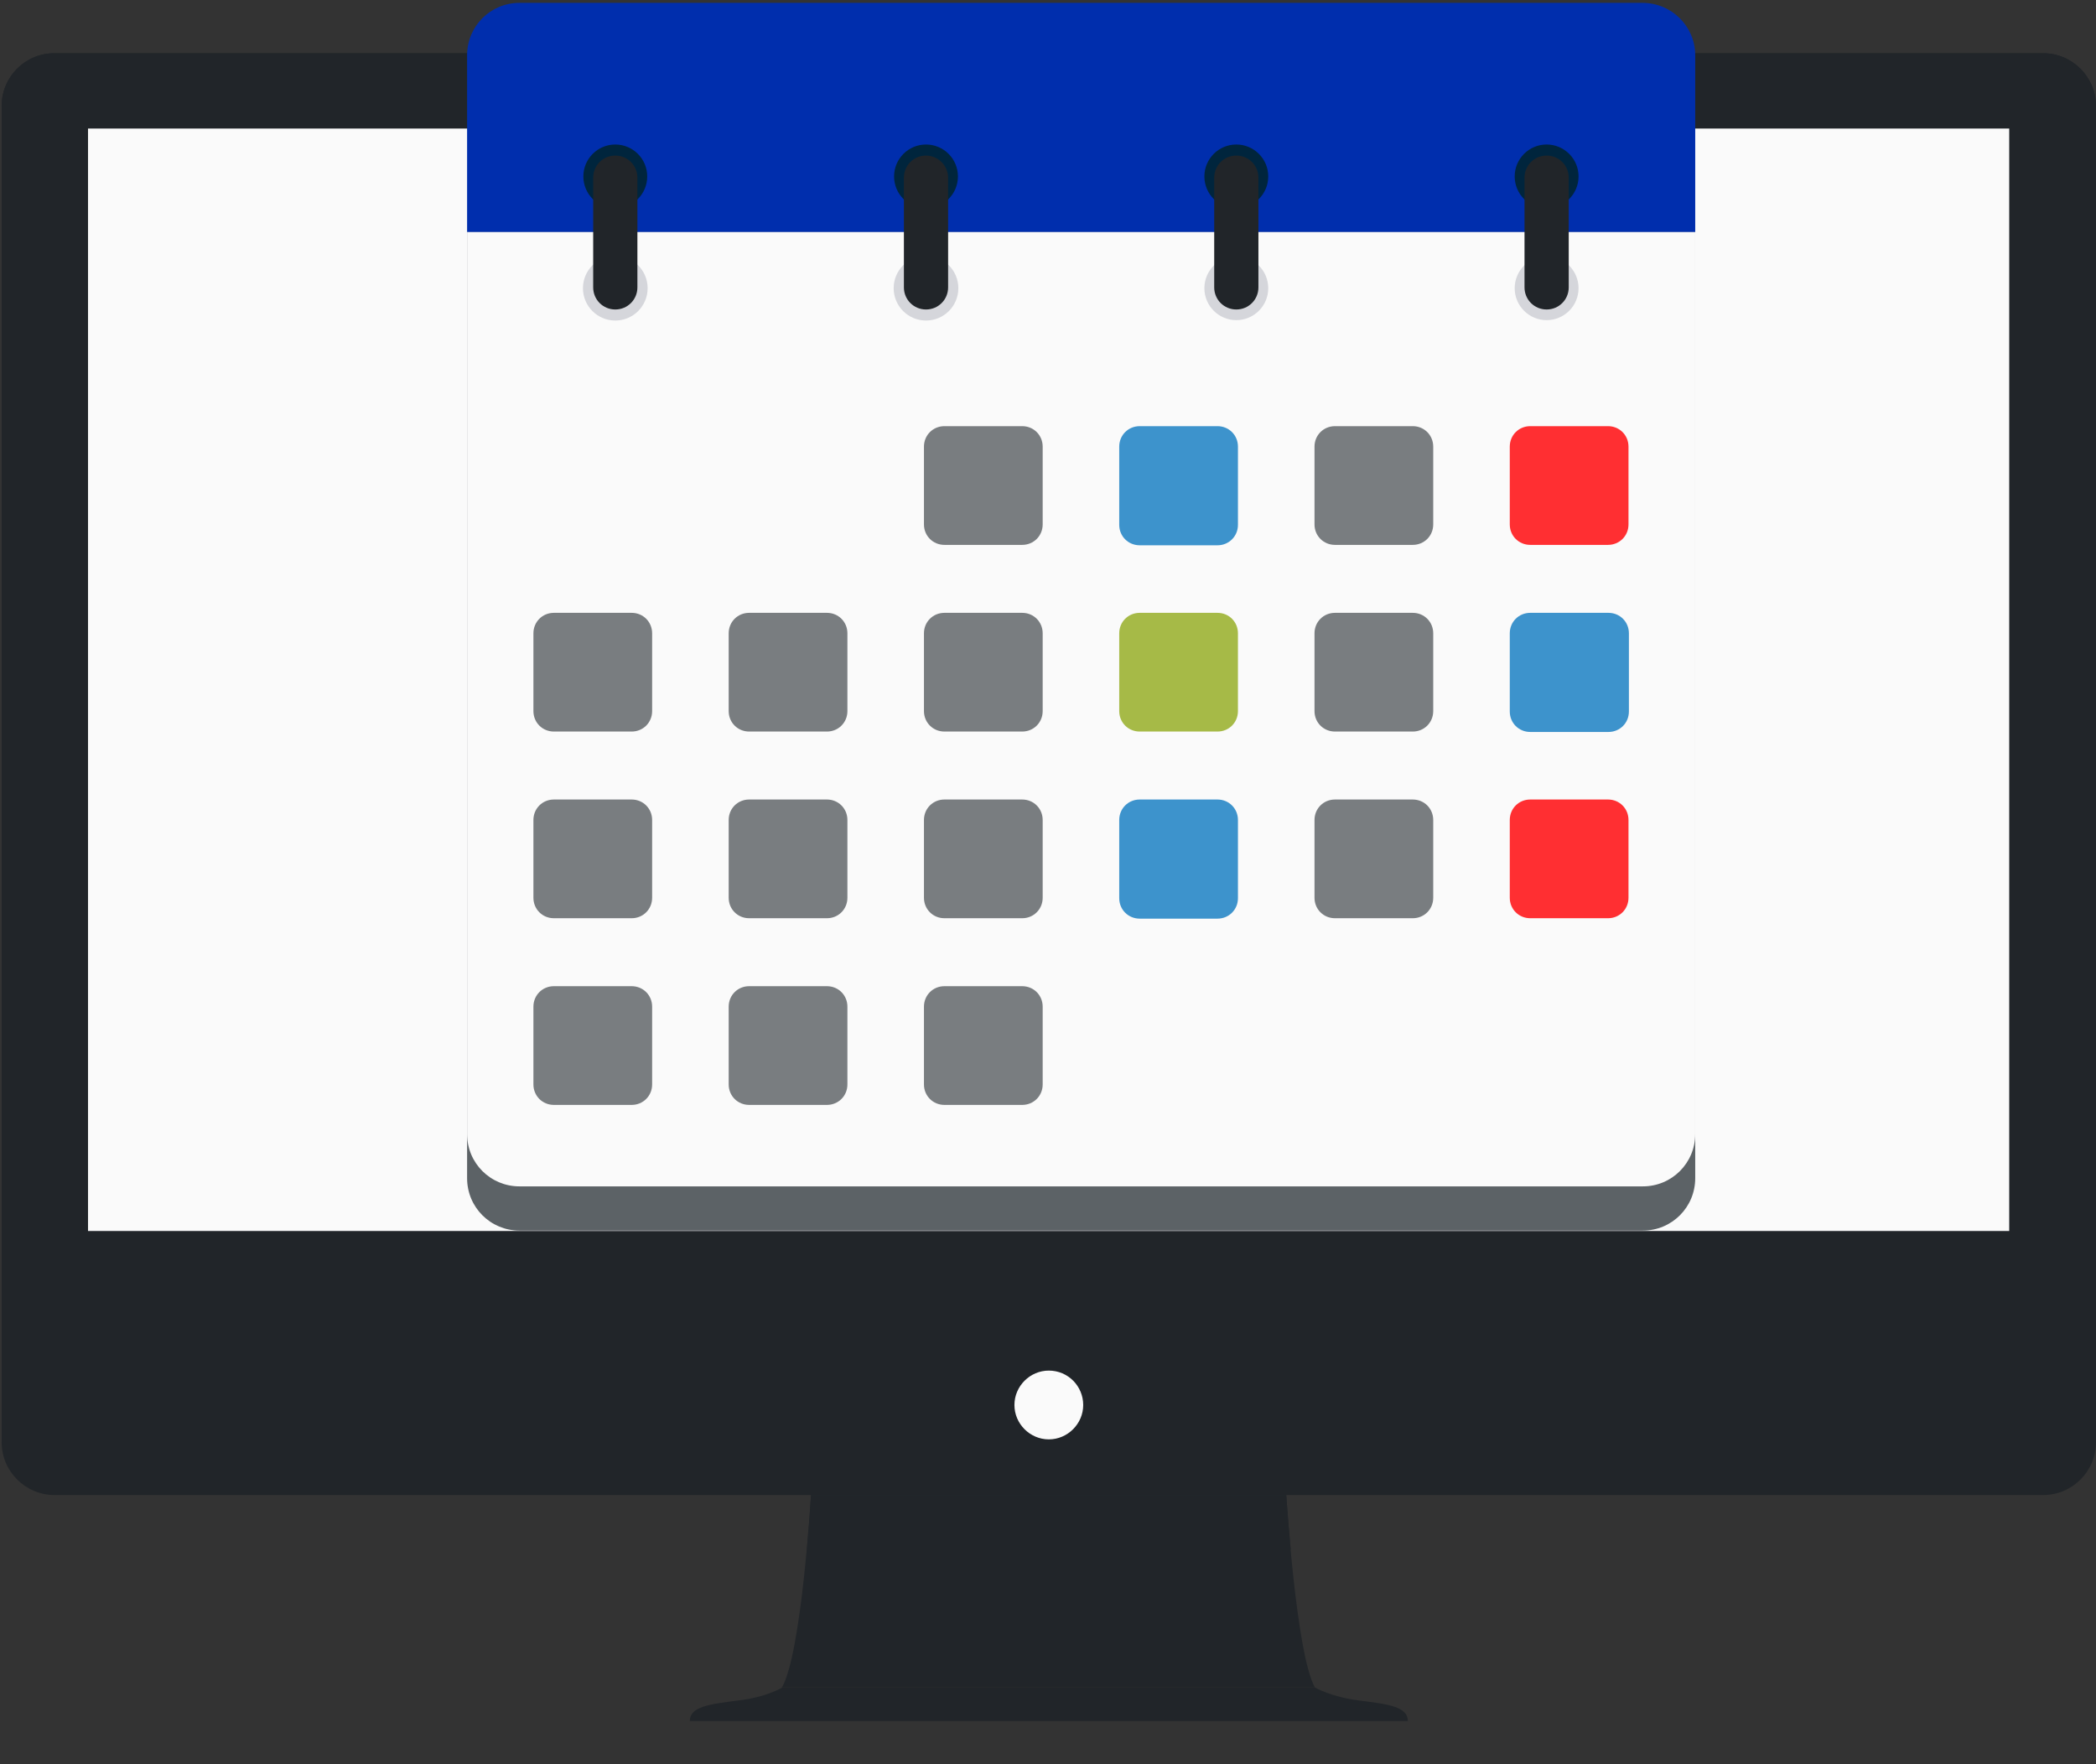 <?xml version="1.0" encoding="utf-8"?>
<!-- Generator: Adobe Illustrator 21.0.0, SVG Export Plug-In . SVG Version: 6.00 Build 0)  -->
<svg version="1.1" xmlns="http://www.w3.org/2000/svg" xmlns:xlink="http://www.w3.org/1999/xlink" x="0px" y="0px"
	 viewBox="0 0 512 431" style="enable-background:new 0 0 512 431;" xml:space="preserve">
<rect x="0" y="0" width="512" height="431" fill="#333333" stroke="none"/>
<style type="text/css">
	.st0{display:none;}
	.st1{display:inline;}
	.st2{fill:#E2E5E7;}
	.st3{fill:#D1D5D5;}
	.st4{fill:#C6CBCB;}
	.st5{fill:#2D404E;}
	.st6{fill:#DF584C;}
	.st7{fill:#212529;}
	.st8{fill:#FAFAFA;}
	.st9{display:inline;fill:#ECE7EA;}
	.st10{display:inline;fill:#1B4145;}
	.st11{display:inline;fill:#6FC5D6;}
	.st12{display:inline;fill:#F14742;}
	.st13{fill:#8B7E7F;}
	.st14{display:inline;fill:#8B7E7F;}
	.st15{display:inline;fill:#9B9B9B;}
	.st16{display:inline;fill:#FAFAFA;}
	.st17{display:inline;fill:#FF2F32;}
	.st18{display:inline;fill:#FFFFFF;}
	.st19{display:inline;fill:#212529;}
	.st20{fill:#002EAD;}
	.st21{fill:#5C6266;}
	.st22{fill:#00253D;}
	.st23{fill:#D5D6DB;}
	.st24{fill:#797D80;}
	.st25{fill:#3D93CC;}
	.st26{fill:#FF2F32;}
	.st27{fill:#A6BA47;}
</style>
<g id="Capa_1" class="st0">
	<g class="st1">
		<path class="st2" d="M512,341.2c0,7.1-5.8,12.9-12.9,12.9H13.6c-7.1,0-12.9-5.8-12.9-12.9V14.8c0-7.1,5.8-12.9,12.9-12.9h485.5
			c7.1,0,12.9,5.8,12.9,12.9V341.2z M512,341.2"/>
		<path class="st3" d="M314.3,354.2h-116c0,0-2.3,38.8-7,47h130.1C316.7,392.9,314.3,354.2,314.3,354.2L314.3,354.2z M314.3,354.2"
			/>
		<path class="st4" d="M332.2,404.4c-7-0.9-10.9-3.2-10.9-3.2H191.3c0,0-3.8,2.4-10.9,3.2c-7,0.9-11.7,1.5-11.7,5H344
			C344,405.8,339.3,405.3,332.2,404.4L332.2,404.4z M332.2,404.4"/>
		<path class="st5" d="M499.1,1.9H13.6C6.5,1.9,0.7,7.7,0.7,14.8V308H512V14.8C512,7.7,506.2,1.9,499.1,1.9L499.1,1.9z M490.8,289.6
			h-469V20.3h469V289.6z M490.8,289.6"/>
		<rect x="21.9" y="20.3" class="st6" width="469" height="269.3"/>
		<path class="st4" d="M314.3,354.2h-116c0,0-0.3,5.8-1,13.3h118.1C314.7,359.9,314.3,354.2,314.3,354.2L314.3,354.2z M314.3,354.2"
			/>
		<path class="st5" d="M264.8,332.2c0,4.6-3.8,8.4-8.4,8.4c-4.6,0-8.4-3.8-8.4-8.4c0-4.6,3.8-8.4,8.4-8.4
			C261.1,323.8,264.8,327.5,264.8,332.2L264.8,332.2z M264.8,332.2"/>
	</g>
	<g class="st1">
		<path class="st7" d="M512,340c0,7.1-5.8,12.9-12.9,12.9H13.6c-7.1,0-12.9-5.8-12.9-12.9V13.6c0-7.1,5.8-12.9,12.9-12.9h485.5
			c7.1,0,12.9,5.8,12.9,12.9V340z M512,340"/>
		<path class="st7" d="M314.3,352.9h-116c0,0-2.3,38.8-7,47h130.1C316.7,391.7,314.3,352.9,314.3,352.9L314.3,352.9z M314.3,352.9"
			/>
		<path class="st7" d="M332.2,403.1c-7-0.9-10.9-3.2-10.9-3.2H191.3c0,0-3.8,2.4-10.9,3.2c-7,0.9-11.7,1.5-11.7,5H344
			C344,404.6,339.3,404,332.2,403.1L332.2,403.1z M332.2,403.1"/>
		<path class="st7" d="M499.1,0.7H13.6C6.5,0.7,0.7,6.5,0.7,13.6v293.1H512V13.6C512,6.5,506.2,0.7,499.1,0.7L499.1,0.7z
			 M490.8,288.4h-469V19h469V288.4z M490.8,288.4"/>
		<rect x="21.9" y="19" class="st8" width="469" height="269.3"/>
		<path class="st7" d="M314.3,352.9h-116c0,0-0.3,5.8-1,13.3h118.1C314.7,358.7,314.3,352.9,314.3,352.9L314.3,352.9z M314.3,352.9"
			/>
		<path class="st8" d="M264.8,330.9c0,4.6-3.8,8.4-8.4,8.4c-4.6,0-8.4-3.8-8.4-8.4c0-4.6,3.8-8.4,8.4-8.4
			C261.1,322.5,264.8,326.3,264.8,330.9L264.8,330.9z M264.8,330.9"/>
	</g>
	<g class="st1">
		<path class="st2" d="M512,341.2c0,7.1-5.8,12.9-12.9,12.9H13.6c-7.1,0-12.9-5.8-12.9-12.9V14.8c0-7.1,5.8-12.9,12.9-12.9h485.5
			c7.1,0,12.9,5.8,12.9,12.9V341.2z M512,341.2"/>
		<path class="st3" d="M314.3,354.2h-116c0,0-2.3,38.8-7,47h130.1C316.7,392.9,314.3,354.2,314.3,354.2L314.3,354.2z M314.3,354.2"
			/>
		<path class="st4" d="M332.2,404.4c-7-0.9-10.9-3.2-10.9-3.2H191.3c0,0-3.8,2.4-10.9,3.2c-7,0.9-11.7,1.5-11.7,5H344
			C344,405.8,339.3,405.3,332.2,404.4L332.2,404.4z M332.2,404.4"/>
		<path class="st5" d="M499.1,1.9H13.6C6.5,1.9,0.7,7.7,0.7,14.8V308H512V14.8C512,7.7,506.2,1.9,499.1,1.9L499.1,1.9z M490.8,289.6
			h-469V20.3h469V289.6z M490.8,289.6"/>
		<rect x="21.9" y="20.3" class="st6" width="469" height="269.3"/>
		<path class="st4" d="M314.3,354.2h-116c0,0-0.3,5.8-1,13.3h118.1C314.7,359.9,314.3,354.2,314.3,354.2L314.3,354.2z M314.3,354.2"
			/>
		<path class="st5" d="M264.8,332.2c0,4.6-3.8,8.4-8.4,8.4c-4.6,0-8.4-3.8-8.4-8.4c0-4.6,3.8-8.4,8.4-8.4
			C261.1,323.8,264.8,327.5,264.8,332.2L264.8,332.2z M264.8,332.2"/>
	</g>
	<g class="st1">
		<path class="st7" d="M512,340c0,7.1-5.8,12.9-12.9,12.9H13.6c-7.1,0-12.9-5.8-12.9-12.9V13.6c0-7.1,5.8-12.9,12.9-12.9h485.5
			c7.1,0,12.9,5.8,12.9,12.9V340z M512,340"/>
		<path class="st7" d="M314.3,352.9h-116c0,0-2.3,38.8-7,47h130.1C316.7,391.7,314.3,352.9,314.3,352.9L314.3,352.9z M314.3,352.9"
			/>
		<path class="st7" d="M332.2,403.1c-7-0.9-10.9-3.2-10.9-3.2H191.3c0,0-3.8,2.4-10.9,3.2c-7,0.9-11.7,1.5-11.7,5H344
			C344,404.6,339.3,404,332.2,403.1L332.2,403.1z M332.2,403.1"/>
		<path class="st7" d="M499.1,0.7H13.6C6.5,0.7,0.7,6.5,0.7,13.6v293.1H512V13.6C512,6.5,506.2,0.7,499.1,0.7L499.1,0.7z
			 M490.8,288.4h-469V19h469V288.4z M490.8,288.4"/>
		<rect x="21.9" y="19" class="st8" width="469" height="269.3"/>
		<path class="st7" d="M314.3,352.9h-116c0,0-0.3,5.8-1,13.3h118.1C314.7,358.7,314.3,352.9,314.3,352.9L314.3,352.9z M314.3,352.9"
			/>
		<path class="st8" d="M264.8,330.9c0,4.6-3.8,8.4-8.4,8.4c-4.6,0-8.4-3.8-8.4-8.4c0-4.6,3.8-8.4,8.4-8.4
			C261.1,322.5,264.8,326.3,264.8,330.9L264.8,330.9z M264.8,330.9"/>
	</g>
	<polygon class="st9" points="490.8,51 490.8,288.4 21.6,288.4 21.6,51 256.2,38.2 	"/>
	<rect x="21.9" y="19" class="st10" width="469" height="31.9"/>
	<ellipse class="st11" cx="420.3" cy="35" rx="7.8" ry="4.8"/>
	<ellipse class="st12" cx="456.9" cy="35" rx="7.8" ry="4.8"/>
	<ellipse class="st11" cx="383.7" cy="35" rx="7.8" ry="4.8"/>
	<g class="st1">
		<path class="st13" d="M428.1,122.8H83.3c-4.3,0-7.8-2.1-7.8-4.8s3.5-4.8,7.8-4.8h344.8c4.3,0,7.8,2.1,7.8,4.8
			S432.5,122.8,428.1,122.8z"/>
		<path class="st13" d="M428.1,97.3H83.3c-4.3,0-7.8-2.1-7.8-4.8s3.5-4.8,7.8-4.8h344.8c4.3,0,7.8,2.1,7.8,4.8
			S432.5,97.3,428.1,97.3z"/>
		<path class="st13" d="M234.8,173.9H83.3c-4.3,0-7.8-2.1-7.8-4.8c0-2.6,3.5-4.8,7.8-4.8h151.5c4.3,0,7.8,2.1,7.8,4.8
			C242.7,171.7,239.2,173.9,234.8,173.9z"/>
		<path class="st13" d="M234.8,148.3H83.3c-4.3,0-7.8-2.1-7.8-4.8s3.5-4.8,7.8-4.8h151.5c4.3,0,7.8,2.1,7.8,4.8
			S239.2,148.3,234.8,148.3z"/>
		<path class="st13" d="M234.8,199.4H83.3c-4.3,0-7.8-2.1-7.8-4.8c0-2.6,3.5-4.8,7.8-4.8h151.5c4.3,0,7.8,2.1,7.8,4.8
			C242.7,197.3,239.2,199.4,234.8,199.4z"/>
		<path class="st13" d="M234.8,225H83.3c-4.3,0-7.8-2.1-7.8-4.8c0-2.6,3.5-4.8,7.8-4.8h151.5c4.3,0,7.8,2.1,7.8,4.8
			C242.7,222.8,239.2,225,234.8,225z"/>
	</g>
	<path class="st12" d="M292.3,143.6h120.1c8.7,0,15.7,4.3,15.7,9.6v83c0,5.3-7,9.6-15.7,9.6H292.3c-8.7,0-15.7-4.3-15.7-9.6v-83
		C276.6,147.9,283.7,143.6,292.3,143.6z"/>
	<path class="st14" d="M234.8,250.5H83.3c-4.3,0-7.8-2.1-7.8-4.8c0-2.6,3.5-4.8,7.8-4.8h151.5c4.3,0,7.8,2.1,7.8,4.8
		C242.7,248.4,239.2,250.5,234.8,250.5z"/>
</g>
<g id="Capa_2" class="st0">
	<g class="st1">
		<path class="st2" d="M511.6,341.6c0,7.1-5.8,12.9-12.9,12.9H13.3c-7.1,0-12.9-5.8-12.9-12.9V15.2C0.4,8,6.1,2.2,13.3,2.2h485.5
			c7.1,0,12.9,5.8,12.9,12.9V341.6z M511.6,341.6"/>
		<path class="st3" d="M314,354.5H198c0,0-2.3,38.8-7,47H321C316.3,393.2,314,354.5,314,354.5L314,354.5z M314,354.5"/>
		<path class="st4" d="M331.9,404.7c-7-0.9-10.9-3.2-10.9-3.2H191c0,0-3.8,2.4-10.9,3.2c-7,0.9-11.7,1.5-11.7,5h175.3
			C343.6,406.2,338.9,405.6,331.9,404.7L331.9,404.7z M331.9,404.7"/>
		<path class="st5" d="M498.7,2.2H13.3C6.1,2.2,0.4,8,0.4,15.2v293.1h511.3V15.2C511.6,8,505.9,2.2,498.7,2.2L498.7,2.2z
			 M490.5,289.9h-469V20.6h469V289.9z M490.5,289.9"/>
		<rect x="21.5" y="20.6" class="st6" width="469" height="269.3"/>
		<path class="st4" d="M314,354.5H198c0,0-0.3,5.8-1,13.3H315C314.3,360.3,314,354.5,314,354.5L314,354.5z M314,354.5"/>
		<path class="st5" d="M264.5,332.5c0,4.6-3.8,8.4-8.4,8.4c-4.6,0-8.4-3.8-8.4-8.4c0-4.6,3.8-8.4,8.4-8.4
			C260.7,324.1,264.5,327.8,264.5,332.5L264.5,332.5z M264.5,332.5"/>
	</g>
	<g class="st1">
		<path class="st7" d="M512,340.3c0,7.1-5.8,12.9-12.9,12.9H13.3c-7.1,0-12.9-5.8-12.9-12.9V13.9C0.4,6.8,6.1,1,13.3,1h485.8
			c7.1,0,12.9,5.8,12.9,12.9V340.3z M512,340.3"/>
		<path class="st7" d="M314.2,353.2H198.1c0,0-2.3,38.8-7.1,47h130.2C316.6,392,314.2,353.2,314.2,353.2L314.2,353.2z M314.2,353.2"
			/>
		<path class="st7" d="M332.1,403.4c-7.1-0.9-10.9-3.2-10.9-3.2H191.1c0,0-3.8,2.4-10.9,3.2c-7,0.9-11.7,1.5-11.7,5h175.4
			C343.9,404.9,339.2,404.3,332.1,403.4L332.1,403.4z M332.1,403.4"/>
		<path class="st7" d="M499.1,1H13.3C6.1,1,0.4,6.8,0.4,13.9v293.1H512V13.9C512,6.8,506.2,1,499.1,1L499.1,1z M490.8,288.7H21.5
			V19.4h469.3V288.7z M490.8,288.7"/>
		<rect x="21.5" y="19.4" class="st8" width="469.3" height="269.3"/>
		<path class="st7" d="M314.2,353.2H198.1c0,0-0.3,5.8-1,13.3h118.2C314.6,359,314.2,353.2,314.2,353.2L314.2,353.2z M314.2,353.2"
			/>
		<path class="st8" d="M264.6,331.2c0,4.6-3.8,8.4-8.4,8.4c-4.6,0-8.4-3.8-8.4-8.4c0-4.6,3.8-8.4,8.4-8.4
			C260.9,322.8,264.6,326.6,264.6,331.2L264.6,331.2z M264.6,331.2"/>
	</g>
	<polygon class="st15" points="490.8,236.5 490.8,288.7 21.4,288.7 21.4,236.5 256.1,216.9 	"/>
	<rect x="21.4" y="19.1" class="st16" width="469.5" height="217.3"/>
	<ellipse class="st17" cx="256.2" cy="135" rx="48.6" ry="43.4"/>
	<polygon class="st18" points="240.2,110.1 288.5,135 240.2,159.9 	"/>
	<path class="st9" d="M449.1,267.5h-386c-4.3,0-7.8-2.2-7.8-4.9s3.5-4.9,7.8-4.9h386c4.3,0,7.8,2.2,7.8,4.9S453.4,267.5,449.1,267.5
		z"/>
	<ellipse class="st19" cx="63.5" cy="262.6" rx="9.2" ry="5.7"/>
</g>
<g id="Capa_3">
	<g>
		<path class="st7" d="M512,352.3c0,7.1-5.8,12.9-12.9,12.9H13.3c-7.1,0-12.9-5.8-12.9-12.9V25.9C0.4,18.8,6.1,13,13.3,13h485.8
			c7.1,0,12.9,5.8,12.9,12.9V352.3z M512,352.3"/>
		<path class="st7" d="M314.2,365.2H198.1c0,0-2.3,38.8-7.1,47h130.2C316.6,404,314.2,365.2,314.2,365.2L314.2,365.2z M314.2,365.2"
			/>
		<path class="st7" d="M332.1,415.4c-7.1-0.9-10.9-3.2-10.9-3.2H191.1c0,0-3.8,2.4-10.9,3.2c-7,0.9-11.7,1.5-11.7,5h175.4
			C343.9,416.9,339.2,416.3,332.1,415.4L332.1,415.4z M332.1,415.4"/>
		<path class="st7" d="M499.1,13H13.3C6.1,13,0.4,18.8,0.4,25.9v293.1H512V25.9C512,18.8,506.2,13,499.1,13L499.1,13z M490.8,300.7
			H21.5V31.4h469.3V300.7z M490.8,300.7"/>
		<rect x="21.5" y="31.4" class="st8" width="469.3" height="269.3"/>
		<path class="st7" d="M314.2,365.2H198.1c0,0-0.3,5.8-1,13.3h118.2C314.6,371,314.2,365.2,314.2,365.2L314.2,365.2z M314.2,365.2"
			/>
		<path class="st8" d="M264.6,343.2c0,4.6-3.8,8.4-8.4,8.4c-4.6,0-8.4-3.8-8.4-8.4c0-4.6,3.8-8.4,8.4-8.4
			C260.9,334.8,264.6,338.6,264.6,343.2L264.6,343.2z M264.6,343.2"/>
	</g>
	<path class="st20" d="M401.2,0.7H126.9c-7.1,0-12.8,5.7-12.8,12.8v43.2h300V13.5C414.1,6.4,408.3,0.7,401.2,0.7z"/>
	<path class="st21" d="M114.1,56.7v231.1c0,7.1,5.7,12.8,12.8,12.8h274.4c7.1,0,12.8-5.7,12.8-12.8V56.7L114.1,56.7L114.1,56.7z"/>
	<path class="st8" d="M114.1,56.7V277c0,7.1,5.7,12.8,12.8,12.8h274.4c7.1,0,12.8-5.7,12.8-12.8V56.7H114.1z"/>
	<circle class="st22" cx="150.3" cy="43.1" r="7.8"/>
	<circle class="st23" cx="150.3" cy="70.4" r="7.9"/>
	<path class="st7" d="M150.3,38c-3,0-5.4,2.4-5.4,5.4v26.8c0,3,2.4,5.4,5.4,5.4c3,0,5.4-2.4,5.4-5.4V43.4
		C155.7,40.4,153.3,38,150.3,38z"/>
	<circle class="st22" cx="377.8" cy="43.1" r="7.8"/>
	<circle class="st23" cx="377.8" cy="70.4" r="7.8"/>
	<path class="st7" d="M377.8,38c-3,0-5.4,2.4-5.4,5.4v26.8c0,3,2.4,5.4,5.4,5.4c3,0,5.4-2.4,5.4-5.4V43.4
		C383.2,40.4,380.8,38,377.8,38z"/>
	<circle class="st22" cx="302" cy="43.1" r="7.8"/>
	<circle class="st23" cx="302" cy="70.4" r="7.8"/>
	<path class="st7" d="M302,38c-3,0-5.4,2.4-5.4,5.4v26.8c0,3,2.4,5.4,5.4,5.4c3,0,5.4-2.4,5.4-5.4V43.4C307.4,40.4,305,38,302,38z"
		/>
	<circle class="st22" cx="226.2" cy="43.1" r="7.8"/>
	<circle class="st23" cx="226.2" cy="70.4" r="7.9"/>
	<path class="st7" d="M226.2,38c-3,0-5.4,2.4-5.4,5.4v26.8c0,3,2.4,5.4,5.4,5.4c3,0,5.4-2.4,5.4-5.4V43.4
		C231.6,40.4,229.1,38,226.2,38z"/>
	<path class="st24" d="M230.7,104.1h19c2.8,0,5,2.2,5,5v19c0,2.8-2.2,5-5,5h-19c-2.8,0-5-2.2-5-5v-19
		C225.7,106.3,227.9,104.1,230.7,104.1z"/>
	<path class="st25" d="M278.4,104.1h19c2.8,0,5,2.2,5,5v19.1c0,2.8-2.2,5-5,5h-19c-2.8,0-5-2.2-5-5v-19.1
		C273.4,106.3,275.6,104.1,278.4,104.1z"/>
	<path class="st24" d="M326.1,104.1h19c2.8,0,5,2.2,5,5v19c0,2.8-2.2,5-5,5h-19c-2.8,0-5-2.2-5-5v-19
		C321.1,106.3,323.3,104.1,326.1,104.1z"/>
	<path class="st26" d="M373.8,104.1h19c2.8,0,5,2.2,5,5v19c0,2.8-2.2,5-5,5h-19c-2.8,0-5-2.2-5-5v-19
		C368.8,106.3,371,104.1,373.8,104.1z"/>
	<g>
		<path class="st24" d="M135.3,149.7h19c2.8,0,5,2.2,5,5v19c0,2.8-2.2,5-5,5h-19c-2.8,0-5-2.2-5-5v-19
			C130.3,151.9,132.5,149.7,135.3,149.7z"/>
		<path class="st24" d="M183,149.7h19c2.8,0,5,2.2,5,5v19c0,2.8-2.2,5-5,5h-19c-2.8,0-5-2.2-5-5v-19
			C178,151.9,180.2,149.7,183,149.7z"/>
		<path class="st24" d="M230.7,149.7h19c2.8,0,5,2.2,5,5v19c0,2.8-2.2,5-5,5h-19c-2.8,0-5-2.2-5-5v-19
			C225.7,151.9,227.9,149.7,230.7,149.7z"/>
	</g>
	<path class="st27" d="M278.4,149.7h19c2.8,0,5,2.2,5,5v19c0,2.8-2.2,5-5,5h-19c-2.8,0-5-2.2-5-5v-19
		C273.4,151.9,275.6,149.7,278.4,149.7z"/>
	<path class="st24" d="M326.1,149.7h19c2.8,0,5,2.2,5,5v19c0,2.8-2.2,5-5,5h-19c-2.8,0-5-2.2-5-5v-19
		C321.1,151.9,323.3,149.7,326.1,149.7z"/>
	<path class="st25" d="M373.8,149.7h19.1c2.8,0,5,2.2,5,5v19.1c0,2.8-2.2,5-5,5h-19.1c-2.8,0-5-2.2-5-5v-19.1
		C368.8,151.9,371,149.7,373.8,149.7z"/>
	<g>
		<path class="st24" d="M135.3,195.3h19c2.8,0,5,2.2,5,5v19c0,2.8-2.2,5-5,5h-19c-2.8,0-5-2.2-5-5v-19
			C130.3,197.5,132.5,195.3,135.3,195.3z"/>
		<path class="st24" d="M183,195.3h19c2.8,0,5,2.2,5,5v19c0,2.8-2.2,5-5,5h-19c-2.8,0-5-2.2-5-5v-19
			C178,197.5,180.2,195.3,183,195.3z"/>
		<path class="st24" d="M230.7,195.3h19c2.8,0,5,2.2,5,5v19c0,2.8-2.2,5-5,5h-19c-2.8,0-5-2.2-5-5v-19
			C225.7,197.5,227.9,195.3,230.7,195.3z"/>
	</g>
	<path class="st25" d="M278.4,195.3h19c2.8,0,5,2.2,5,5v19.1c0,2.8-2.2,5-5,5h-19c-2.8,0-5-2.2-5-5v-19.1
		C273.4,197.5,275.6,195.3,278.4,195.3z"/>
	<path class="st24" d="M326.1,195.3h19c2.8,0,5,2.2,5,5v19c0,2.8-2.2,5-5,5h-19c-2.8,0-5-2.2-5-5v-19
		C321.1,197.5,323.3,195.3,326.1,195.3z"/>
	<path class="st26" d="M373.8,195.3h19c2.8,0,5,2.2,5,5v19c0,2.8-2.2,5-5,5h-19c-2.8,0-5-2.2-5-5v-19
		C368.8,197.5,371,195.3,373.8,195.3z"/>
	<g>
		<path class="st24" d="M135.3,240.9h19c2.8,0,5,2.2,5,5v19c0,2.8-2.2,5-5,5h-19c-2.8,0-5-2.2-5-5v-19
			C130.3,243.1,132.5,240.9,135.3,240.9z"/>
		<path class="st24" d="M183,240.9h19c2.8,0,5,2.2,5,5v19c0,2.8-2.2,5-5,5h-19c-2.8,0-5-2.2-5-5v-19
			C178,243.1,180.2,240.9,183,240.9z"/>
		<path class="st24" d="M230.7,240.9h19c2.8,0,5,2.2,5,5v19c0,2.8-2.2,5-5,5h-19c-2.8,0-5-2.2-5-5v-19
			C225.7,243.1,227.9,240.9,230.7,240.9z"/>
	</g>
</g>
</svg>
